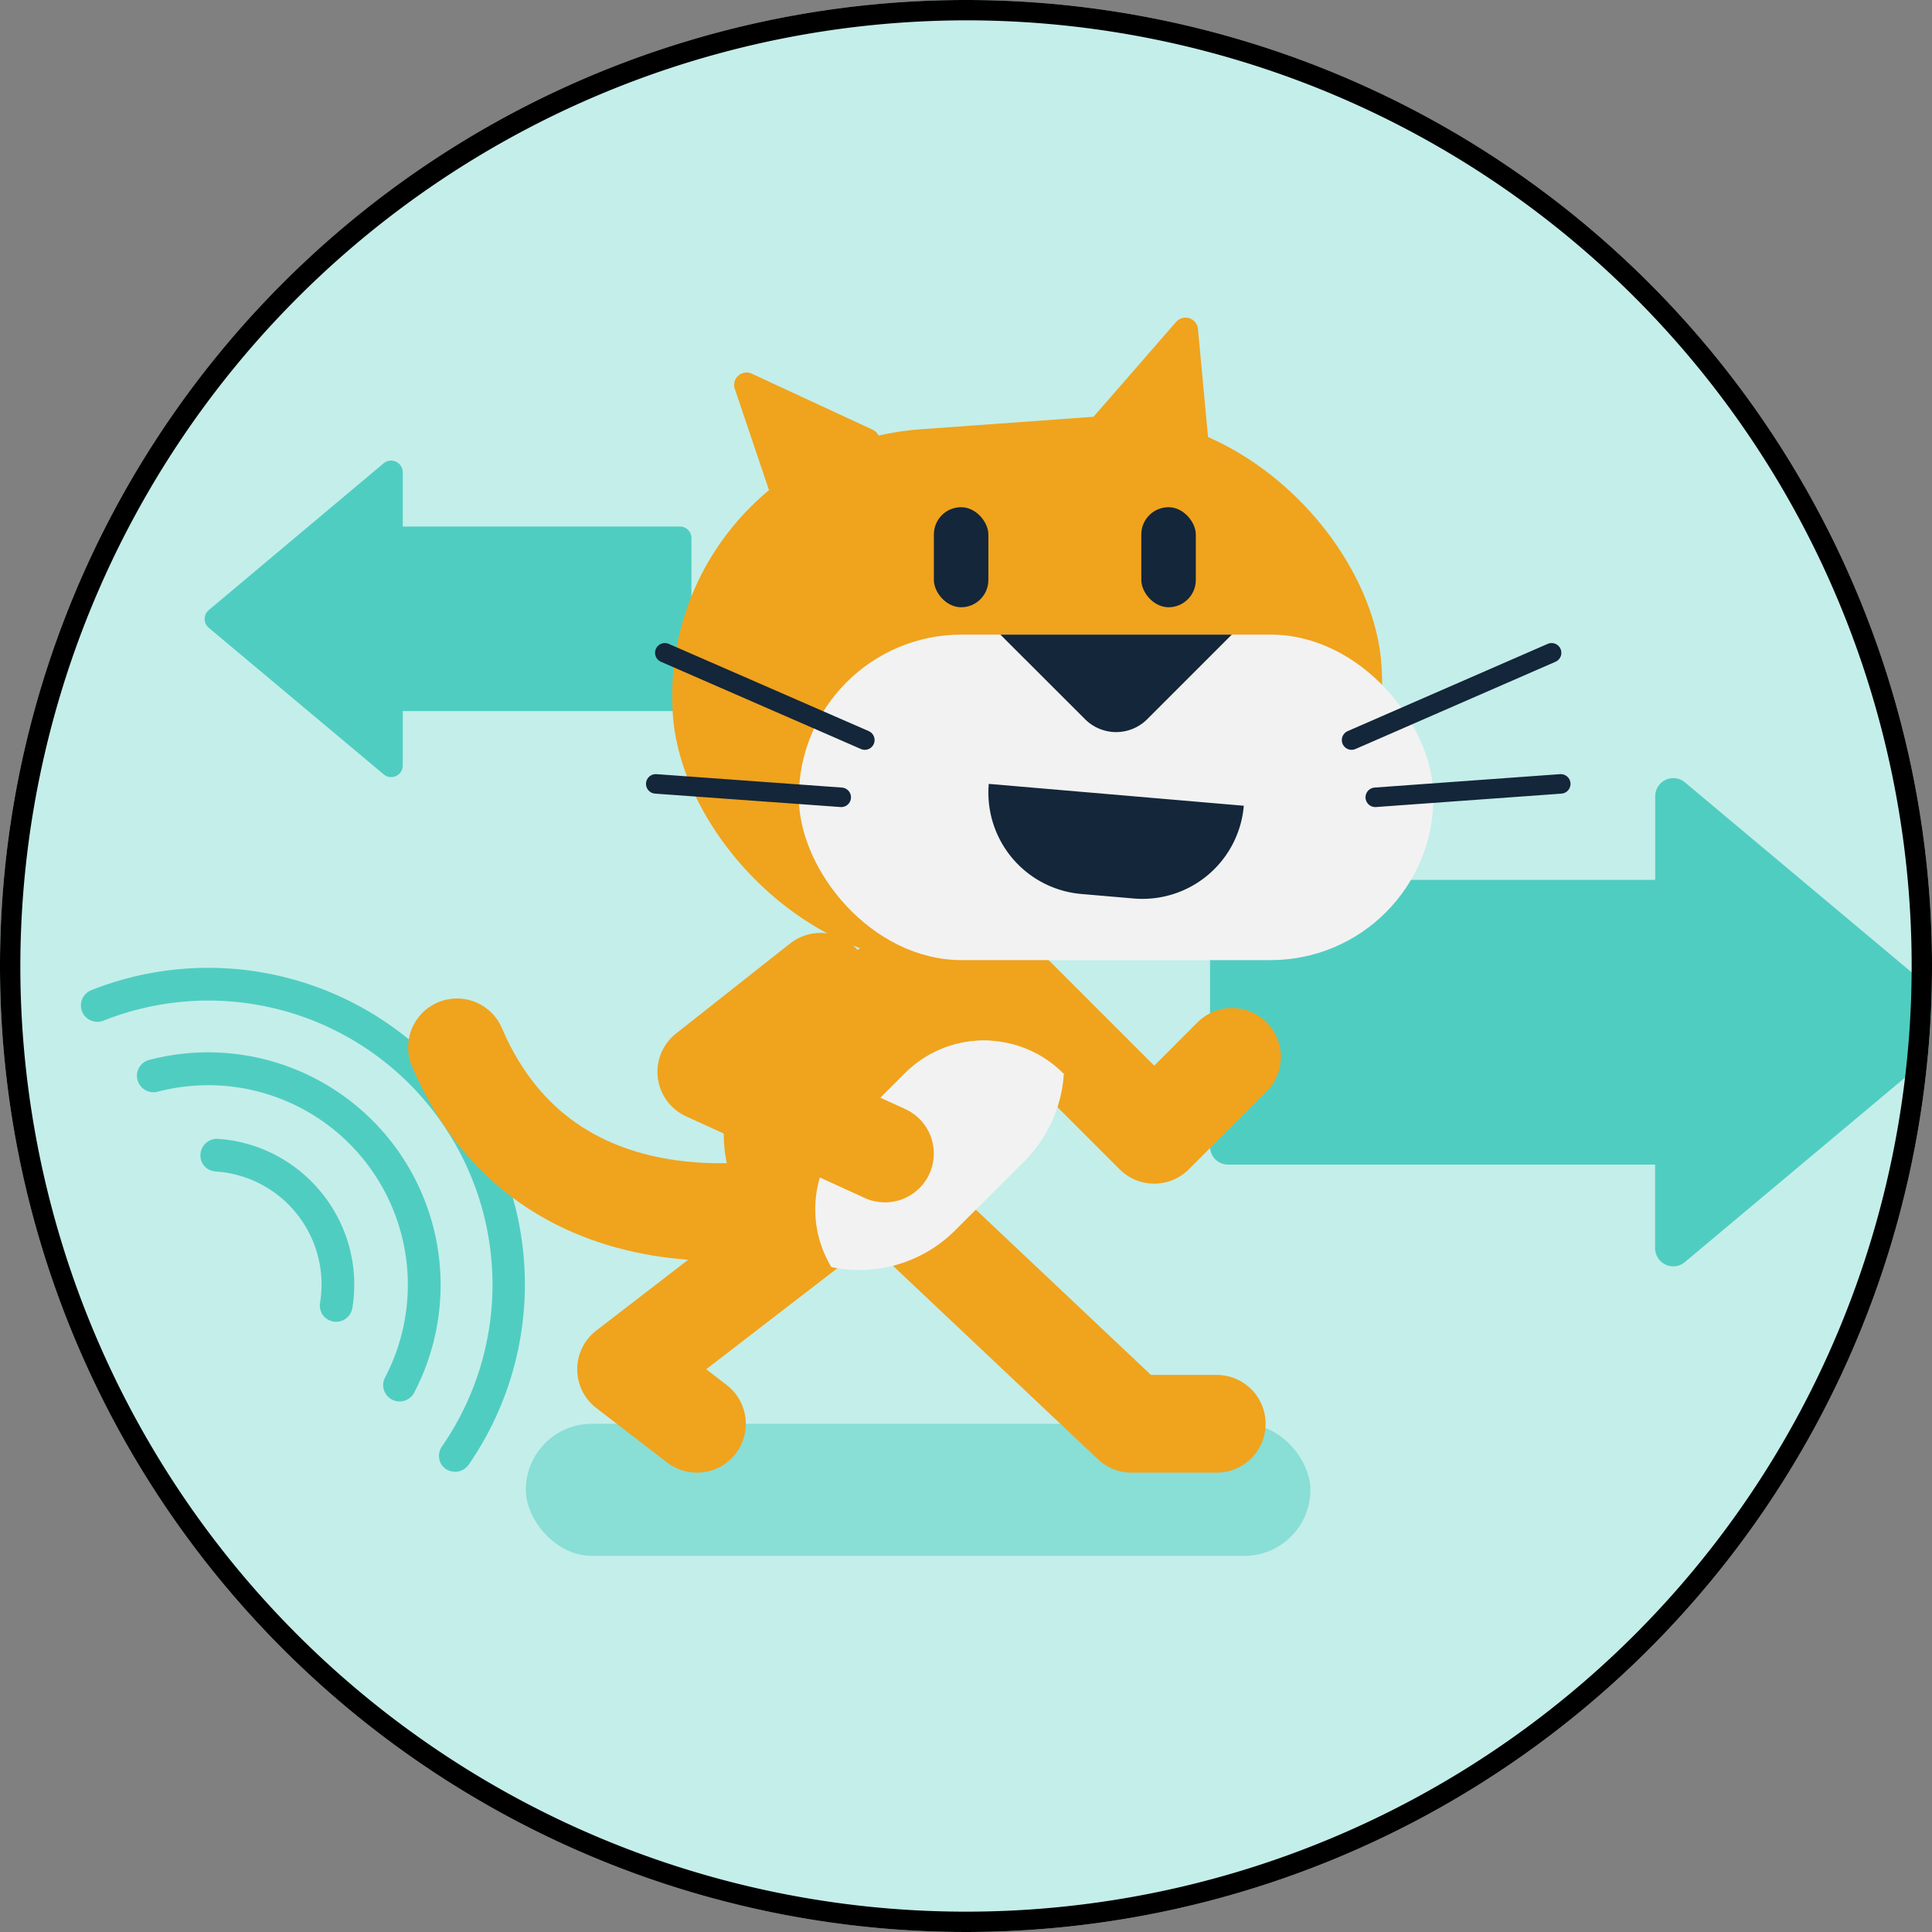 <svg xmlns="http://www.w3.org/2000/svg" xmlns:xlink="http://www.w3.org/1999/xlink" viewBox="0 0 190 190"><rect x="0" y="0" width="190" height="190" fill="#808080" stroke="none"/><defs><clipPath id="clip-path"><circle cx="95" cy="95" r="95" fill="none"/></clipPath></defs><g id="Layer_3" data-name="Layer 3"><g clip-path="url(#clip-path)"><rect x="-14.47" y="-12.16" width="218.94" height="214.33" fill="#c4eeea"/><path d="M20.53,61.74l17.2,14.41a1.14,1.14,0,0,0,1.88-.88V69.93H66.83A1.14,1.14,0,0,0,68,68.78V52.93a1.14,1.14,0,0,0-1.14-1.15H39.61V46.44a1.15,1.15,0,0,0-1.88-.88L20.53,60A1.14,1.14,0,0,0,20.53,61.74Z" fill="#50cdc1"/><path d="M192.23,99.17,165.69,76.93a1.78,1.78,0,0,0-2.91,1.36v8.24h-42A1.77,1.77,0,0,0,119,88.3v24.46a1.77,1.77,0,0,0,1.77,1.77h42v8.24a1.78,1.78,0,0,0,2.91,1.36l26.54-22.24A1.78,1.78,0,0,0,192.23,99.17Z" fill="#50cdc1"/><path d="M31.71,117.41A14.35,14.35,0,0,0,21.47,112a1.63,1.63,0,0,0-1.42,2.62h0a1.64,1.64,0,0,0,1.19.59A11.14,11.14,0,0,1,31.48,128.1a1.65,1.65,0,0,0,.32,1.29h0a1.62,1.62,0,0,0,2.86-.79A14.31,14.31,0,0,0,31.71,117.41Z" fill="#50cdc1"/><path d="M38.35,112.12a22.86,22.86,0,0,0-23.69-7.88,1.61,1.61,0,0,0-.83,2.57h0a1.63,1.63,0,0,0,1.69.55,19.63,19.63,0,0,1,22.36,28.08,1.61,1.61,0,0,0,.15,1.77h0a1.62,1.62,0,0,0,2.69-.23A22.87,22.87,0,0,0,38.35,112.12Z" fill="#50cdc1"/><path d="M44.87,106.94A31.18,31.18,0,0,0,9,97.37a1.62,1.62,0,0,0-.69,2.52h0a1.64,1.64,0,0,0,1.88.48,27.94,27.94,0,0,1,33.3,41.84,1.62,1.62,0,0,0,0,1.93h0a1.63,1.63,0,0,0,2.61-.11A31.19,31.19,0,0,0,44.87,106.94Z" fill="#50cdc1"/><rect x="51.71" y="140.02" width="77.16" height="12.99" rx="6.5" fill="#89ded6"/><polyline points="121.16 103.94 113.51 111.6 99.16 97.25" fill="none" stroke="#f0a31d" stroke-linecap="round" stroke-linejoin="round" stroke-width="9.61"/><path d="M80.69,118s-26.1,7.51-35.75-15" fill="none" stroke="#f0a31d" stroke-linecap="round" stroke-linejoin="round" stroke-width="9.61"/><polyline points="119.66 140.02 111.28 140.02 79.64 110.16" fill="none" stroke="#f0a31d" stroke-linecap="round" stroke-linejoin="round" stroke-width="9.61"/><polyline points="84.1 117.31 61.57 134.66 68.54 140.02" fill="none" stroke="#f0a31d" stroke-linecap="round" stroke-linejoin="round" stroke-width="9.61"/><path d="M83.37,111.17,89,105.54a11,11,0,0,1,15.54,0s0,.06.07.08a13.31,13.31,0,0,0-22.7-10.29l-6.83,6.83a13.32,13.32,0,0,0,6.67,22.45A11,11,0,0,1,83.37,111.17Z" fill="#f0a31d"/><path d="M93.93,121l6.83-6.83a13.3,13.3,0,0,0,3.86-8.55s0-.06-.07-.08a11,11,0,0,0-15.54,0l-5.64,5.63a11,11,0,0,0-1.61,13.44A13.32,13.32,0,0,0,93.93,121Z" fill="#f2f2f2"/><rect x="66.08" y="41.53" width="69.86" height="52.62" rx="26.31" transform="translate(-4.62 7.45) rotate(-4.13)" fill="#f0a31d"/><rect x="78.56" y="62.41" width="62.41" height="32.01" rx="16.01" fill="#f2f2f2"/><path d="M106.7,70.72l-8.32-8.31h22.76l-8.31,8.31A4.32,4.32,0,0,1,106.7,70.72Z" fill="#142639"/><path d="M97.24,77.09h0a10,10,0,0,0,9.13,10.83l5.12.44a10,10,0,0,0,10.83-9.12h0Z" fill="#142639"/><line x1="132.92" y1="72.78" x2="152.59" y2="64.2" fill="none" stroke="#142639" stroke-linecap="round" stroke-miterlimit="10" stroke-width="1.92"/><line x1="135.25" y1="78.41" x2="153.49" y2="77.09" fill="none" stroke="#142639" stroke-linecap="round" stroke-miterlimit="10" stroke-width="1.92"/><line x1="85.05" y1="72.78" x2="65.38" y2="64.2" fill="none" stroke="#142639" stroke-linecap="round" stroke-miterlimit="10" stroke-width="1.92"/><line x1="82.73" y1="78.41" x2="64.49" y2="77.09" fill="none" stroke="#142639" stroke-linecap="round" stroke-miterlimit="10" stroke-width="1.92"/><path d="M118.81,43.05l-1-10.71a1.23,1.23,0,0,0-2.15-.68l-8.54,9.81a1.22,1.22,0,0,0,.81,2l9.56.9A1.23,1.23,0,0,0,118.81,43.05Z" fill="#f0a31d"/><path d="M75.72,48.48,72.28,38.29A1.22,1.22,0,0,1,74,36.78l11.8,5.47a1.22,1.22,0,0,1,.09,2.18l-8.36,4.72A1.22,1.22,0,0,1,75.72,48.48Z" fill="#f0a31d"/><rect x="91.84" y="49.88" width="5.36" height="9.84" rx="2.68" fill="#142639"/><rect x="112.24" y="49.88" width="5.36" height="9.84" rx="2.68" fill="#142639"/><polyline points="80.69 96.55 69.46 105.41 87.03 113.44" fill="none" stroke="#f0a31d" stroke-linecap="round" stroke-linejoin="round" stroke-width="9.61"/></g></g><g id="Layer_4" data-name="Layer 4"><path d="M95,2A93,93,0,1,1,2,95,93.11,93.11,0,0,1,95,2m0-2a95,95,0,1,0,95,95A95,95,0,0,0,95,0Z"/></g></svg>